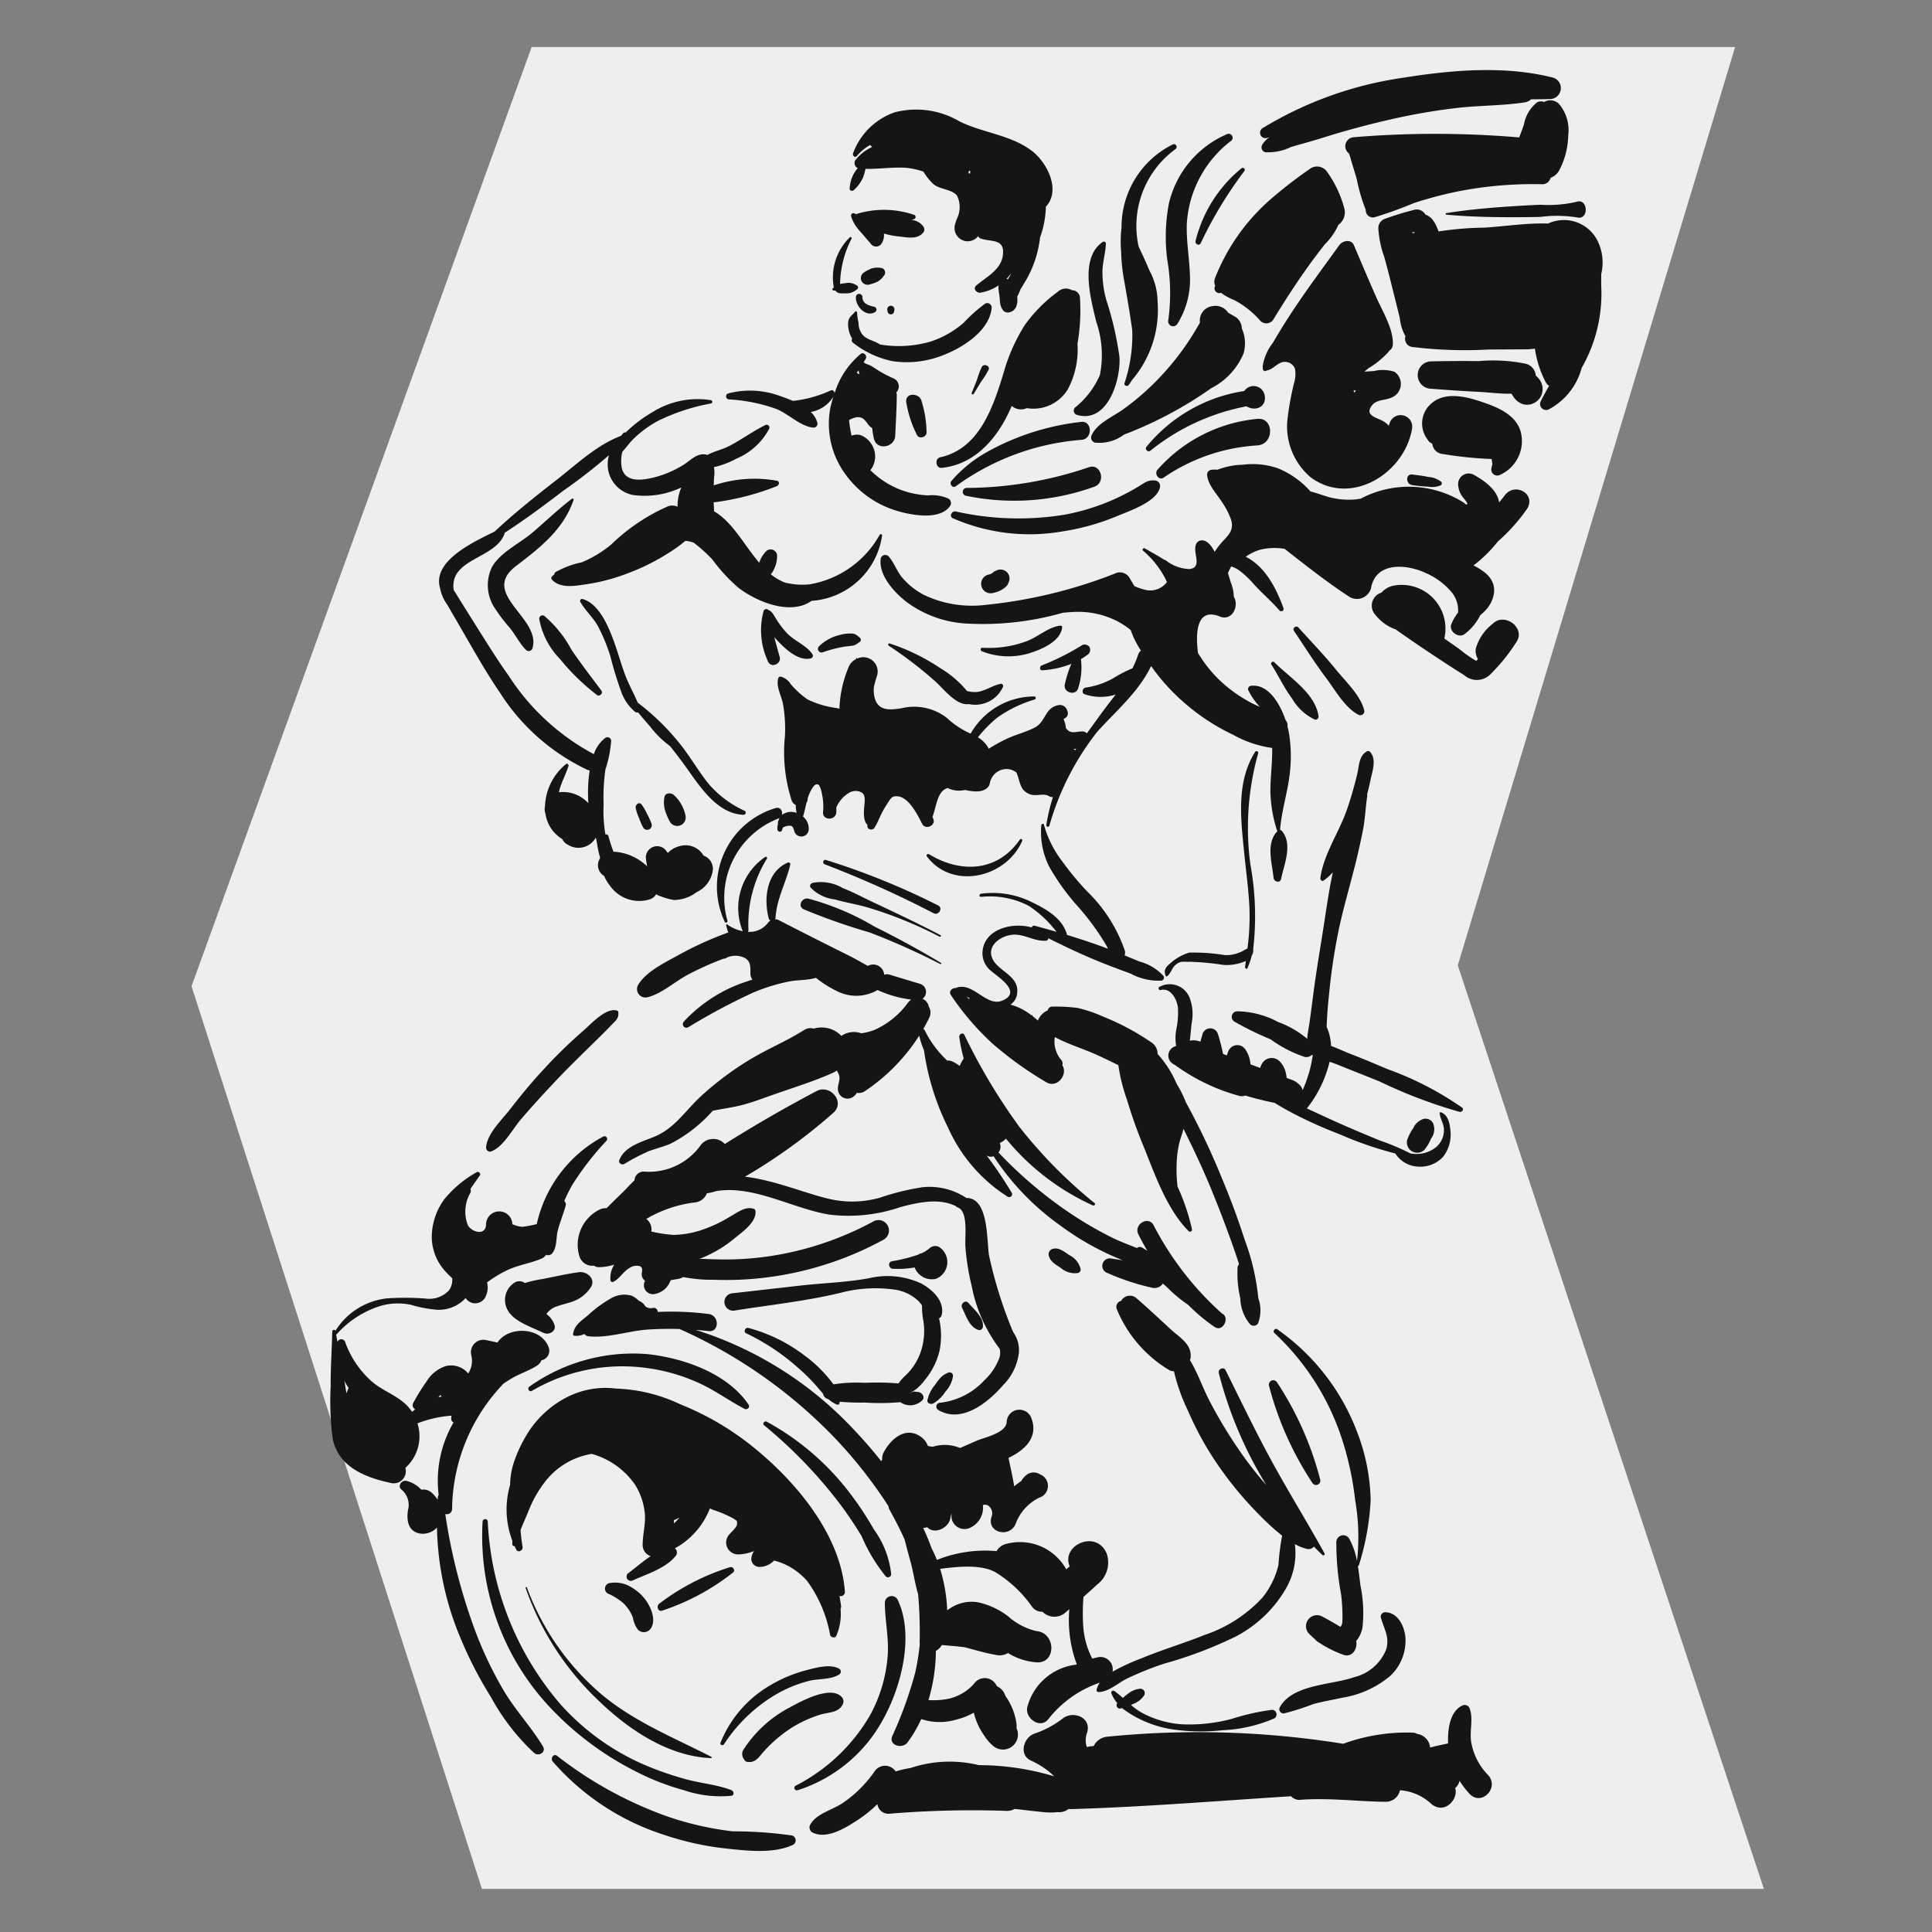 <svg xmlns="http://www.w3.org/2000/svg" width="150" height="150" viewBox="0 0 150 150">
  <rect x="0" y="0" width="150" height="150" fill="#808080" stroke="none"/>
  <defs>
    <style>
      .cls-1 {
        fill: #eee;
      }

      .cls-2 {
        fill: #151515;
      }
    </style>
  </defs>
  <g id="Layer_5" data-name="Layer 5">
    <polygon class="cls-1" points="41.276 3.652 14.87 76.574 37.416 146.652 136.948 146.652 113.182 74.949 134.713 3.652 41.276 3.652"/>
    <g>
      <path class="cls-2" d="M57.819,62.955a8.158,8.158,0,0,1-2.714-1.994c-.768-.919-1.365-1.968-2.089-2.921a18.395,18.395,0,0,0-3.505-3.487c-.298-.72-.694-1.405-.969-2.136-.329-.877-.569-1.784-.894-2.662-.421-1.137-1.138-2.882-2.418-3.249a.156.156,0,0,0-.175.227c.387.678.991,1.194,1.374,1.893a13.424,13.424,0,0,1,.957,2.32,28.452,28.452,0,0,0,.908,2.933.091.091,0,0,0,.03.068l.005.004a3.493,3.493,0,0,0,.99,1.322.263.263,0,0,0,.226.041c.297.362.598.719.912,1.069a7.627,7.627,0,0,0,1.56,1.541q.687.855,1.322,1.745c1.057,1.483,2.384,3.524,4.398,3.593A.166.166,0,0,0,57.819,62.955Z"/>
      <path class="cls-2" d="M46.696,53.624c-.783-1.046-1.579-2.078-2.315-3.159a9.163,9.163,0,0,0-2.129-2.655.26.26,0,0,0-.388.223,5.922,5.922,0,0,0,1.613,3.13,16.766,16.766,0,0,0,2.88,2.8C46.552,54.108,46.842,53.818,46.696,53.624Z"/>
      <path class="cls-2" d="M40.055,43.952c1.882-1.435,3.688-2.832,4.479-5.142.022-.064-.064-.137-.121-.093-1.095.831-2.049,1.764-3.095,2.651-.983.833-2.413,1.479-3.098,2.61a3.218,3.218,0,0,0,.267,3.341A12.208,12.208,0,0,0,39.571,48.738c.455.552.768,1.22,1.27,1.725a.302.302,0,0,0,.5-.132C42.047,47.975,37.216,46.117,40.055,43.952Z"/>
      <path class="cls-2" d="M98.941,51.417c-.116-.118-.326.036-.233.18.562.868.972,1.787,1.599,2.624a4.061,4.061,0,0,0,1.771,1.646.237.237,0,0,0,.298-.227C102.138,53.822,100.123,52.616,98.941,51.417Z"/>
      <path class="cls-2" d="M105.916,55.148c-.272-1.146-1.444-2.238-2.176-3.14-.927-1.142-1.954-2.205-2.939-3.297-.164-.182-.482.058-.343.264.821,1.219,1.605,2.47,2.488,3.645.704.935,1.471,2.329,2.521,2.872A.309.309,0,0,0,105.916,55.148Z"/>
      <path class="cls-2" d="M97.451,58.371c-1.454,2.308-1.128,5.064-.872,7.657.144,1.459.348,2.91.424,4.376a18.788,18.788,0,0,1-.15,3.238,3.273,3.273,0,0,0-.345.183,2.825,2.825,0,0,1-1.395.332,14.908,14.908,0,0,0-2.791-.196,3.825,3.825,0,0,0-1.46.833c-.358.283-.543.552-.35.983a.071.071,0,0,0,.11.014c.292-.237.332-.566.598-.83.421-.418.723-.257,1.15-.29a20.358,20.358,0,0,1,2.604.244,3.7,3.7,0,0,0,1.755-.305c-.021.155-.042.311-.064.468-.014.104.14.201.191.081a6.783,6.783,0,0,0,.329-.962.868.868,0,0,0,.123-.4.173.173,0,0,0-.014-.074,22.293,22.293,0,0,0-.217-6.626,21.398,21.398,0,0,1,.611-8.623A.132.132,0,0,0,97.451,58.371Z"/>
      <path class="cls-2" d="M82.347,48.575c-.944.087-1.765.893-2.656,1.214a8.439,8.439,0,0,1-3.417.502c-.163-.017-.181.229-.037.274a5.589,5.589,0,0,0,3.708.143c.928-.289,2.367-.893,2.521-1.979C82.474,48.659,82.435,48.567,82.347,48.575Z"/>
      <path class="cls-2" d="M84.629,50.356a.325.325,0,0,0-.197-.256.431.431,0,0,0-.433,0,19.083,19.083,0,0,1-3.119,1.564c-.19.069-.179.393.051.377a7.348,7.348,0,0,0,2.25-.5A8.309,8.309,0,0,0,82.679,53.113c-.181.674.897.961,1.038.286a5.11,5.11,0,0,0,.205-2.225,5.176,5.176,0,0,0,.509-.334A.454.454,0,0,0,84.629,50.356Z"/>
      <path class="cls-2" d="M63.083,50.807c-.45-.697-1.376-1.025-1.956-1.62a7.018,7.018,0,0,1-.877-1.149c-.179-.281-.288-.556-.595-.681a.22.22,0,0,0-.37.078,5.727,5.727,0,0,0,.358,3.953c.242.507,1.041.148.894-.377-.143-.512-.286-1.025-.419-1.541.127.147.249.276.347.378.596.619,1.563,1.491,2.491,1.268A.211.211,0,0,0,63.083,50.807Z"/>
      <path class="cls-2" d="M66.774,49.524c-.229-.182-.304-.305-.614-.335a2.985,2.985,0,0,0-.959.109,3.421,3.421,0,0,0-1.619.886.281.281,0,0,0,.272.467,10.939,10.939,0,0,1,1.511-.411c.254-.049.511-.065.767-.1.307-.041.35-.127.6-.288A.211.211,0,0,0,66.774,49.524Z"/>
      <path class="cls-2" d="M77.679,53.096c-.611.126-1.158.522-1.763.621a2.212,2.212,0,0,1-.841-.07,8.077,8.077,0,0,0-2.081-1.779,15.999,15.999,0,0,0-3.917-1.908c-.104-.04-.164.121-.074.175a30.826,30.826,0,0,1,3.492,2.662c.703.582,1.671,1.962,2.673,1.875a.183.183,0,0,0,.042-.01,2.22,2.22,0,0,0,.573.054,2.366,2.366,0,0,0,2.083-1.376A.168.168,0,0,0,77.679,53.096Z"/>
      <path class="cls-2" d="M71.522,31.054c-.222-.561-1.246-.566-1.164.158a8.806,8.806,0,0,0,.831,2.551c.161.364.776.181.748-.203A8.472,8.472,0,0,0,71.522,31.054Z"/>
      <path class="cls-2" d="M76.23,28.482a6.397,6.397,0,0,0-.37.983c-.134.351-.28.698-.419,1.047-.038.094.11.149.16.067.198-.325.39-.653.593-.974a6.418,6.418,0,0,0,.563-.901C76.885,28.398,76.39,28.208,76.23,28.482Z"/>
      <path class="cls-2" d="M83.849,23.123a.613.613,0,0,0-.623-.589.909.909,0,0,0-1.078.104,11.451,11.451,0,0,0-2.582,2.595,14.05,14.05,0,0,0-1.647,3.714c-.798,2.623-1.872,5.893-4.914,6.554-.454.099-.363.871.111.823,2.588-.263,4.324-2.308,5.325-4.56.037-.083.071-.166.107-.25a1.091,1.091,0,0,0,1.171.173,3.118,3.118,0,0,0,3.196-1.479,6.591,6.591,0,0,0,.74-3.509A15.384,15.384,0,0,0,83.849,23.123Z"/>
      <path class="cls-2" d="M83.943,32.756A19.478,19.478,0,0,0,78.466,34.193a17.468,17.468,0,0,0-2.47,1.281,10.375,10.375,0,0,0-2.12,1.858c-.203.215.063.602.328.425a19.043,19.043,0,0,1,9.739-3.606C84.851,34.109,84.822,32.658,83.943,32.756Z"/>
      <path class="cls-2" d="M84.53,36.279a29.822,29.822,0,0,1-9.485,1.604.307.307,0,0,0-.081.6,18.318,18.318,0,0,0,9.984-.689C85.91,37.477,85.473,35.93,84.53,36.279Z"/>
      <path class="cls-2" d="M89.763,37.321c-.614-.102-.859.145-1.393.465a18.181,18.181,0,0,1-1.723.912,17.041,17.041,0,0,1-4.019,1.267,22.238,22.238,0,0,1-8.428-.256c-.298-.06-.537.381-.222.526a14.848,14.848,0,0,0,8.503,1.025,18.125,18.125,0,0,0,4.298-1.21c.926-.389,3.058-1.103,3.277-2.214A.424.424,0,0,0,89.763,37.321Z"/>
      <path class="cls-2" d="M97.621,32.522a11.802,11.802,0,0,0-7.746,3.939c-.289.31.099.89.476.617a14.344,14.344,0,0,1,7.27-2.496C98.949,34.495,98.927,32.389,97.621,32.522Z"/>
      <path class="cls-2" d="M98.196,30.742a.873.873,0,0,0-1.59-.385,12.144,12.144,0,0,0-7.608,4.35c-.131.17.129.427.299.299A16.954,16.954,0,0,1,96.781,31.545C97.39,31.94,98.329,31.663,98.196,30.742Z"/>
      <path class="cls-2" d="M96.415,25.5a1.084,1.084,0,0,0-.6-.955q-.232-.133-.464-.267a1.156,1.156,0,0,0-1.182-.514A1.126,1.126,0,0,0,93.164,25.04a20.747,20.747,0,0,1-3.513,4.662,19.558,19.558,0,0,1-2.494,2.112c-.765.541-1.994,1.065-2.392,1.959a.408.408,0,0,0,.24.59,3.185,3.185,0,0,0,2.261-.618,30.862,30.862,0,0,0,6.782-3.608,5.34,5.34,0,0,0,2.505-2.706A2.87,2.87,0,0,0,96.415,25.5Z"/>
      <path class="cls-2" d="M86.913,27.696a25.608,25.608,0,0,0-1.031-4.443,8.028,8.028,0,0,1-.287-2.249c.028-.711.237-1.379.267-2.091a.158.158,0,0,0-.236-.136c-1.838,1.236-.936,4.446-.515,6.196a7.962,7.962,0,0,1,.284,4.147,6.614,6.614,0,0,1-1.932,2.524.344.344,0,0,0,.15.569C86.001,32.911,87.033,29.478,86.913,27.696Z"/>
      <path class="cls-2" d="M91.052,11.215a7.157,7.157,0,0,0-3.958,5.907c-.015.189-.02.376-.021.563a9.238,9.238,0,0,0-.027,1.868,14.002,14.002,0,0,0,.274,2.45c.207,1.207.424,2.43.589,3.647a11.757,11.757,0,0,1-.599,4.088c-.077.204.226.305.335.141.083-.124.161-.245.239-.365a8.373,8.373,0,0,0,1.991-6.081,5.188,5.188,0,0,0-.642-2.448c-.257-.624-.543-1.234-.83-1.844a7.38,7.38,0,0,1,2.86-7.564A.21.21,0,0,0,91.052,11.215Z"/>
      <path class="cls-2" d="M95.254,10.42A7.783,7.783,0,0,0,90.75,15.811a13.911,13.911,0,0,0-.132,4.303,15.381,15.381,0,0,1,.089,4.74.386.386,0,0,0,.702.296,6.485,6.485,0,0,0,.983-3.607c-.029-1.376-.288-2.738-.251-4.116a8.751,8.751,0,0,1,3.421-6.479A.306.306,0,0,0,95.254,10.42Z"/>
      <path class="cls-2" d="M96.375,13.076a10.508,10.508,0,0,0-3.554,5.645c-.044.23.276.399.399.168a31.762,31.762,0,0,1,3.378-5.591A.157.157,0,0,0,96.375,13.076Z"/>
      <path class="cls-2" d="M120.579,6.027c-3.75-.949-7.833-.599-11.616.006A28.79,28.79,0,0,0,98.029,9.949a.421.421,0,0,0,.323.766c.067-.02.135-.039.202-.058a1.893,1.893,0,0,0-.558.586.396.396,0,0,0,.235.577,4.063,4.063,0,0,0,2.001-.406c.827-.245,1.656-.461,2.48-.722,1.704-.54,3.442-1.005,5.184-1.404a48.084,48.084,0,0,1,5.193-.904c1.744-.202,3.533-.17,5.264-.432a.908.908,0,0,0,.518-.241c.494-.002.989-.008,1.484-.019A.851.851,0,0,0,120.579,6.027Z"/>
      <path class="cls-2" d="M73.641,38.714a3.082,3.082,0,0,0-1.588-.251,7.043,7.043,0,0,1-1.989-.385,6.7,6.7,0,0,1-2.493-1.58.938.938,0,0,0,.084-.102,1.733,1.733,0,0,0-.035-1.974,1.676,1.676,0,0,0-.845-.652,1.144,1.144,0,0,0-.656.057,8.418,8.418,0,0,1-.195-1.209,1.694,1.694,0,0,1,.591-.225c.488-.043.646.239.908.587a.908.908,0,0,0,.294.254,6.685,6.685,0,0,0,.134.817c.218.956,1.616.698,1.655-.224.045-1.044.114-2.089.118-3.134A.92.92,0,0,0,69.595,30.462a.674.674,0,0,0-.192-1.071,9.928,9.928,0,0,1-1.233-.64c-.17-.112-.341-.23-.517-.331-.197-.114-.392-.143-.536-.248a.271.271,0,0,0-.069-.033c.058-.094.115-.188.168-.286.127-.232-.139-.546-.382-.382a6.392,6.392,0,0,0-2.033,3.051c-.02-.142-.143-.275-.298-.211a9.352,9.352,0,0,1-2.946.814c-.359-.156-.713-.282-1.007-.382a6.68,6.68,0,0,0-4.012-.197.237.237,0,0,0,.063.463,13.014,13.014,0,0,1,3.671.743c.954.381,1.88,1.358,2.889,1.453a.308.308,0,0,0,.295-.387,1.716,1.716,0,0,0-.512-.833,2.57,2.57,0,0,0,1.767-1.201c-.088.267-.162.527-.219.768a6.604,6.604,0,0,0,.979,5.029,7.593,7.593,0,0,0,3.892,2.993c1.142.388,3.619.918,4.421-.323A.4.4,0,0,0,73.641,38.714Zm-6.983-9.972a2.294,2.294,0,0,0,.077.333.663.663,0,0,0-.216-.115Q66.587,28.85,66.658,28.741Z"/>
      <path class="cls-2" d="M76.484,23.576a11.827,11.827,0,0,0-1.671,1.491A7.518,7.518,0,0,1,72.305,26.502a8.747,8.747,0,0,1-3.993.24c-.457-.323-1.054-.344-1.405-.834a1.524,1.524,0,0,1-.253-.87,4.367,4.367,0,0,1-.111-.757c.014-.077-.083-.157-.146-.085-.315.364-.564.459-.553,1.004a2.241,2.241,0,0,0,.314,1.093.239.239,0,0,0,.083.325A7.293,7.293,0,0,0,69.273,28.036a7.517,7.517,0,0,0,3.383-.259c1.673-.513,4.184-1.938,4.339-3.907A.343.343,0,0,0,76.484,23.576Z"/>
      <path class="cls-2" d="M80.138,11.732C78.52,10.478,76.318,10.323,74.509,9.432a6.63,6.63,0,0,0-5.059-.707,5.278,5.278,0,0,0-3.214,3.169c-.078.172.146.398.288.222a3.67,3.67,0,0,1,1.038-.861.886.886,0,0,0,.15.16,3.409,3.409,0,0,0-1.254.962.424.424,0,0,0,.14.675,3.026,3.026,0,0,0-.267.361,2.761,2.761,0,0,0-.362,1.178.185.185,0,0,0,.306.178,2.833,2.833,0,0,0,.725-.979,3.661,3.661,0,0,0,.193-.678c1.058.019,2.11-.153,3.173-.082a5.767,5.767,0,0,1,1.328.294,4.449,4.449,0,0,0,.779.972c.511.426,1.446.393,1.831.896a2.026,2.026,0,0,1,0,1.773,3.194,3.194,0,0,0-.168.515,1.023,1.023,0,0,0,1.809.851.323.323,0,0,0,.208.195c.835.277,1.9-.028,1.703,1.331-.16,1.108-1.291,1.654-2.061,2.312-.28.24.033.599.323.554a3.549,3.549,0,0,0,1.413-.566,1.639,1.639,0,0,0-.007.289c.028.288.092.561.102.851.015.415.2,1.085.75.949.566-.139.653-.705.602-1.214a4.074,4.074,0,0,0,.255-.581c.112-.166.211-.341.302-.489a8.464,8.464,0,0,0,.972-2.25,9.525,9.525,0,0,0,.246-1.284,7.484,7.484,0,0,0,.448-2.382C82.386,14.775,81.311,12.642,80.138,11.732ZM75.301,13.497q-.055-.038-.112-.074a1.183,1.183,0,0,0,.041-.171c.038.014.077.027.115.04C75.331,13.36,75.315,13.428,75.301,13.497Zm3.177,7.779c-.032.063-.06.127-.094.189-.041.075-.091.151-.143.228-.031-.016-.061-.036-.093-.049a3.505,3.505,0,0,0,.341-.412Z"/>
      <path class="cls-2" d="M71.715,17.629a1.239,1.239,0,0,0-.956-.553c.068-.02.136-.039.202-.061a.176.176,0,0,0,0-.337,7.251,7.251,0,0,0-4.396-.086.24.24,0,0,0-.076.044c-.056-.026-.113-.052-.174-.077-.136-.057-.278.108-.236.236a2.942,2.942,0,0,0,.647,1.11c.316.361.633.72.938,1.091a.507.507,0,0,0,.789-.102,1.149,1.149,0,0,0,.172-.762,5.958,5.958,0,0,0,1.152.224c.631.065,1.405.262,1.879-.271A.386.386,0,0,0,71.715,17.629Z"/>
      <path class="cls-2" d="M66.578,22.204a1.156,1.156,0,0,0-.986-.21,3.584,3.584,0,0,0-.368.048,7.94,7.94,0,0,1,.888-3.507c.046-.085-.067-.18-.137-.106a4.354,4.354,0,0,0-1.235,3.91l.001.002-.05.017c-.081.028-.101.168,0,.185l.184.032c.142.23.465.207.717.196a1.228,1.228,0,0,0,.986-.346A.161.161,0,0,0,66.578,22.204Z"/>
      <path class="cls-2" d="M68.371,20.798a1.525,1.525,0,0,0-.695.044,3.109,3.109,0,0,0-.598.311.519.519,0,0,0,.398.943,3.182,3.182,0,0,0,.638-.218,1.487,1.487,0,0,0,.511-.47A.363.363,0,0,0,68.371,20.798Z"/>
      <path class="cls-2" d="M67.892,23.824c-.418-.096-.925-.229-.934-.755a.253.253,0,0,0-.506,0c-.044.694.777,1.6,1.492,1.156A.222.222,0,0,0,67.892,23.824Z"/>
      <path class="cls-2" d="M69.363,23.82a.279.279,0,0,0-.467.272l.024.128.026.061a.193.193,0,0,0,.066.071.243.243,0,0,0,.154.055.302.302,0,0,0,.129-.035.254.254,0,0,0,.117-.152l.024-.128A.286.286,0,0,0,69.363,23.82Z"/>
      <path class="cls-2" d="M68.296,41.526a7.698,7.698,0,0,1-5.467,3.846,5.389,5.389,0,0,1-1.307-.031c-.067-.01-.134-.021-.201-.032-.12-.021-.24-.043-.359-.071a4.025,4.025,0,0,1-1.122-.659.655.655,0,0,0,.123-.146,2.399,2.399,0,0,0,.373-1.287.503.503,0,0,0-.849-.352,2.314,2.314,0,0,0-.541.895c-1.17-1.372-2.077-3.17-3.508-3.99-.001-.232-.015-.463-.034-.694a20.16,20.16,0,0,0,4.917-1.261c.175-.073.234-.371,0-.418a9.841,9.841,0,0,0-4.906.362q.009-.175.01-.35c.006-.086.009-.174.013-.261a2.398,2.398,0,0,0,.005-.731.506.506,0,0,0-.01-.077,6.859,6.859,0,0,0,1.756-.667,5.099,5.099,0,0,0,2.525-2.302.219.219,0,0,0-.296-.296c-.971.48-1.838,1.122-2.798,1.623-.515.269-1.175.406-1.706.697a.644.644,0,0,0-.166-.044c-.686-.088-1.14.478-1.691.816a8.095,8.095,0,0,1-2.429,1.007c-.894.202-2.107.339-2.361-.8a3.183,3.183,0,0,1,.044-1.214c.302-.346.574-.722.905-1.044a8.493,8.493,0,0,1,1.855-1.36A15.654,15.654,0,0,1,55.211,31.323a.132.132,0,0,0,0-.252,6.587,6.587,0,0,0-4.544.923A10.268,10.268,0,0,0,48.577,33.58a.204.204,0,0,0-.205.066c-.052.068-.104.131-.156.191-1.922.73-3.474,2.239-5.083,3.486-1.637,1.268-3.22,2.537-4.726,3.944-1.726.851-4.878,2.308-4.234,4.418a3.152,3.152,0,0,0,.553,1.268q.693,1.191,1.383,2.383c.861,1.492,1.714,2.993,2.688,4.415a16.312,16.312,0,0,0,6.796,6.014.72.72,0,0,0,.188.05,11.548,11.548,0,0,0-.103,2.482c.002.024.005.047.007.07a2.652,2.652,0,0,0-2.293-.856c.155-.714.53-1.348.746-2.042.032-.102-.099-.217-.192-.148a4.439,4.439,0,0,0-1.634,3.283,1.078,1.078,0,0,0,.039.59,2.75,2.75,0,0,0,1.303,1.948.923.923,0,0,0,.472.463,1.534,1.534,0,0,0,2.133-.579l.014.056c.113.481.148.983.301,1.422q-.001.077.002.157a.959.959,0,0,0,.325,1.344,3.415,3.415,0,0,0,.456.759,2.767,2.767,0,0,0,3.097,1.06.88.88,0,0,0,.497-.407.486.486,0,0,0,.26.141,5.613,5.613,0,0,0,1.098.317,2.95,2.95,0,0,0,.985-.176,2.709,2.709,0,0,0,.779-.428,2.195,2.195,0,0,0,1.248-1.576,1.08,1.08,0,0,0-.694-1.263,1.622,1.622,0,0,0-1.829-.748,1.941,1.941,0,0,0-.955.541,2.039,2.039,0,0,0-.215-.283.879.879,0,0,0-1.486.616,5.164,5.164,0,0,0,.108.711,4.064,4.064,0,0,0-2.621-1.146,11.257,11.257,0,0,1-.378-1.167.199.199,0,0,0-.249-.172,10.755,10.755,0,0,1-.137-2.307,15.429,15.429,0,0,1,.14-2.744,9.025,9.025,0,0,0,.446-2.21.291.291,0,0,0-.433-.249,2.664,2.664,0,0,0-.913,1.279,17.879,17.879,0,0,1-6.597-6.067c-.933-1.315-1.782-2.687-2.641-4.051q-.63-1-1.254-2.003c-.135-.217-.254-.426-.386-.614l-.001-.009c-.358-2.499,3.337-2.402,3.97-4.452,1.564-1.014,3.046-2.114,4.537-3.257a42.809,42.809,0,0,0,3.546-2.758,2.671,2.671,0,0,0-.056,1.175,2.426,2.426,0,0,0,1.942,1.917,6.588,6.588,0,0,0,3.582-.52c.049-.02.1-.041.153-.063a3.47,3.47,0,0,0-.292,1.49.994.994,0,0,0-.757-.028A15.011,15.011,0,0,0,47.464,42.266a9,9,0,0,1-2.291,1.391,6.993,6.993,0,0,0-2.042.762.301.301,0,0,0-.107.19,1.56,1.56,0,0,0-.165.141.189.189,0,0,0,0,.263c.654.68,1.7.486,2.546.367a15.089,15.089,0,0,0,3.405-.897A16.554,16.554,0,0,0,51.842,42.974a11.264,11.264,0,0,0,1.376-.985,2.645,2.645,0,0,1,.64.144,12.2,12.2,0,0,1,1.455,1.31,12.891,12.891,0,0,0,2.021,2.191c1.39,1.071,3.998,2.164,5.641,1.041.012-.008.021-.017.032-.025.036-.003.074-.004.109-.008a5.935,5.935,0,0,0,5.37-5.063C68.501,41.471,68.345,41.445,68.296,41.526Z"/>
      <path class="cls-2" d="M50.594,63.982a5.187,5.187,0,0,0-.361-.797,3.601,3.601,0,0,0-.429-.73c-.19-.235-.489.031-.452.263a3.587,3.587,0,0,0,.262.788,4.88,4.88,0,0,0,.326.751A.359.359,0,0,0,50.594,63.982Z"/>
      <path class="cls-2" d="M53.22,63.313a2.934,2.934,0,0,0-.92-1.604c-.22-.171-.661-.168-.715.189a2.191,2.191,0,0,0,.037.974,4.731,4.731,0,0,0,.4.947A.659.659,0,0,0,53.22,63.313Z"/>
      <path class="cls-2" d="M116.836,38.45c-.144.19-.294.375-.447.559-.004-.024-.004-.049-.009-.073-.178-.943-1.154-1.626-1.948-2.069a.821.821,0,0,0-1.224.702,1.749,1.749,0,0,0,.257.88c.1.173.43.489.475.699-.016-.03-.052-.007-.097.041a1.454,1.454,0,0,0-.288-.221,7.99,7.99,0,0,0-7.929-.242,1.196,1.196,0,0,0-.28.039,6.079,6.079,0,0,1-1.952-.116c-.561-.127-1.087-.362-1.642-.486A6.824,6.824,0,0,0,99.227,36.362a6.028,6.028,0,0,0-2.75-.279,5.711,5.711,0,0,0-1.954.389,1.695,1.695,0,0,0-.522.013.384.384,0,0,0-.282.37c.057.799.751,1.481,1.164,2.14a5.718,5.718,0,0,1,.701,1.366c.212.723-.125,1.115-.584,1.597a6.356,6.356,0,0,0-.703.891c-.006-.015-.01-.029-.017-.044-.177-.374-.608-.97-1.103-.831-.428.121-.403.64-.349.998.082.555.246,1.142-.494,1.209a3.118,3.118,0,0,1-1.817-.673.397.397,0,0,0-.151-.06c-.47-.312-.979-.578-1.485-.873-.109-.064-.235.09-.137.178a7.179,7.179,0,0,1,1.777,2.26c.027.061.05.124.073.187a1.619,1.619,0,0,1-1.627.607,5.022,5.022,0,0,1-.892-.302c-.129-.214-.257-.427-.38-.641a.871.871,0,0,0-.974-.397A37.613,37.613,0,0,1,76.466,46.968a8.653,8.653,0,0,1-4.72-.775,5.663,5.663,0,0,1-1.707-1.357c-.424-.511-.619-1.162-1.057-1.647a.36.36,0,0,0-.598.158c-.196,1.291,1.016,2.609,1.955,3.353a8.569,8.569,0,0,0,4.683,1.711,22.607,22.607,0,0,0,7.493-.835c.264-.027.529-.049.794-.061a6.64,6.64,0,0,1,3.499.747,6.447,6.447,0,0,1,.975.648,7.328,7.328,0,0,0,.798,1.602.694.694,0,0,0-.222.334,7.944,7.944,0,0,1-.434,1.041,10.108,10.108,0,0,0-1.531.794,6.227,6.227,0,0,1-2.074.7c-.289.022-.386.455-.072.531a3.844,3.844,0,0,0,2.375.011q-.128.168-.259.335c-.687.874-1.319,1.781-1.976,2.675a.514.514,0,0,0-.337-.143c-.338-.023-.701.155-1.025-.013a.768.768,0,0,1-.262-.244,2.948,2.948,0,0,0-.137-.581.5.5,0,0,0-.058-.111.871.871,0,0,1,.125-.083.439.439,0,0,0,.201-.493l-.04-.105a.596.596,0,0,0-.561-.427c-1.186.12-1.045,1.282-1.962,1.758-.614.318-1.326.505-1.966.779a11.373,11.373,0,0,0-1.599.863,1.739,1.739,0,0,0-.092-.169,2.255,2.255,0,0,0-.751-.718,10.131,10.131,0,0,1,1.473-1.506,9.622,9.622,0,0,1,2.933-1.429.123.123,0,0,0-.032-.24,5.702,5.702,0,0,0-4.937,2.885c-.046-.02-.093-.041-.14-.061a6.659,6.659,0,0,1-1.723-1.169,4.136,4.136,0,0,0-3.526-.731c-.761.104-1.648.247-2.004-.629a2.257,2.257,0,0,1-.113-1.06c.069-.283.145-.565.239-.847a1.111,1.111,0,0,0-1.558-1.317c-.003-.017-.007-.037-.009-.053-.004-.031-.049-.02-.051.007-.002.026-.006.05-.009.076a1.158,1.158,0,0,0-.6.673,8.996,8.996,0,0,0-.693,3.178c-.084-.019-.166-.039-.244-.053a7.251,7.251,0,0,1-2.233-.669,6.527,6.527,0,0,1-1.322-1.206,1.275,1.275,0,0,0-.739-.558.178.178,0,0,0-.215.122c-.182.663.243,1.338.369,1.992a11.112,11.112,0,0,1,.154,2.492,12.168,12.168,0,0,0,.521,5.007.635.635,0,0,0,.319.35,2.61,2.61,0,0,0,.067.608,1.297,1.297,0,0,0-.344-.071,1.189,1.189,0,0,0-.805.237c.089-.289-.119-.656-.487-.534a6.376,6.376,0,0,0-3.942,8.835c.054.119.241.034.207-.087a6.584,6.584,0,0,1,3.958-7.939.472.472,0,0,0,.083-.04c-.016.037-.029.077-.044.12-.005.009-.018.034-.042.09a.408.408,0,0,0-.031.251,1.058,1.058,0,0,0-.046.428c.019.195.304.262.36.049a.695.695,0,0,1,.097-.223.88.88,0,0,0,.158-.061.952.952,0,0,1,.445-.044c.165.057.211.277.254.422a.571.571,0,0,0,1.117-.151,1.219,1.219,0,0,0-.44-.991c.111-.362.18-.724.268-1.081a.484.484,0,0,0,.087-.314,3.277,3.277,0,0,1,.322-.752c.101-.167.313-.502.565-.292a2.1,2.1,0,0,1,.224.676,4.511,4.511,0,0,1,.086,1.424c-.052.656,1.002.666,1.03,0,.004-.101.004-.227-.003-.369a2.459,2.459,0,0,1,1.035-1.163.989.989,0,0,1,.986.03c.274.252.178.731.151,1.062-.028.341-.104,1.131.251,1.414-.003.028-.005.056-.007.082-.02.307.406.385.553.15.243-.388.393-.82.609-1.223a7.434,7.434,0,0,1,.392-.659c.25-.369.321-.608.805-.558.873.09,1.535,1.436,1.899,2.147.241.472,1.053.144.867-.366-.021-.059-.046-.121-.071-.184.322-.852.364-2.015,1.181-2.239a1.976,1.976,0,0,0,1.339.147c.659.142,1.407.238,1.814-.248.122-.145.104-.32.176-.484a1.326,1.326,0,0,1,1.157-.89,1.276,1.276,0,0,1,.839.257c.211.412.257,1.035.556,1.365a1.248,1.248,0,0,0,.625.371c.409.108 1-.128,1.349.109a.478.478,0,0,0,.317.07,14.415,14.415,0,0,0-.512,2.155.122.122,0,0,0,.236.065,21.102,21.102,0,0,1,3.706-7.276c1.493-1.66,3.21-3.08,4.191-5.114a15.645,15.645,0,0,0,2.564,2.841,16.442,16.442,0,0,0,3.818,2.503,8.517,8.517,0,0,0,3.014,1.014c.003.112.005.224.004.335-.007.977-.131,1.951-.139,2.929a10.424,10.424,0,0,0,.525,3.167.124.124,0,0,0,.02.039c-.921.921-.405,2.513-.298,3.62.03.308.51.432.583.079.234-1.14.934-2.693.054-3.732a.181.181,0,0,0-.133-.06c.101-1.372.519-2.699.711-4.062a11.362,11.362,0,0,0-.011-3.41c-.028-.174-.071-.369-.126-.577a.585.585,0,0,0-.148-.489c-.451-1.327-1.374-2.858-2.725-2.654a.254.254,0,0,0-.177.311,5.108,5.108,0,0,0,.907,1.312c-.253-.107-.506-.22-.752-.353a10.948,10.948,0,0,1-2.458-1.796,10.173,10.173,0,0,1-1.592-2.033c-.205-1.556-.118-3.571,1.699-2.827.947.387,1.52-.818,1.081-1.541a3.154,3.154,0,0,0-.245-1.135c-.063-.228-.143-.461-.21-.697a4.14,4.14,0,0,1,.258-.517c.012.005.024.007.035.012a2.253,2.253,0,0,1,.598.311A6.926,6.926,0,0,1,97.356,45.367c.637.703,1.378,1.323,1.992,2.042a.185.185,0,0,0,.306-.178c-.541-1.507-1.411-3.246-2.938-4.005a4.003,4.003,0,0,1,1.053-.529,4.653,4.653,0,0,1,1.97-.083c1.65,1.291,3.301,2.601,5.05,3.737a1.133,1.133,0,0,0,1.654-.673c.363-2.108,2.812-1.885,4.3-1.167a5.429,5.429,0,0,1,1.897,1.392,2.227,2.227,0,0,1,.562,1.661,3.631,3.631,0,0,0-.52.893c-.227.545.549,1.123,1.017.782a4.173,4.173,0,0,0,1.232-1.479,3.66,3.66,0,0,0,.427-.403,2.436,2.436,0,0,0,.644-1.383c.075-1.065-.754-1.635-1.598-2.075a10.368,10.368,0,0,0,1.886-1.855,14.053,14.053,0,0,0,2.294-2.571C119.245,38.304,117.603,37.44,116.836,38.45ZM83.464,58.264a.35.35,0,0,0-.113-.122,1.766,1.766,0,0,0,.194-.007C83.516,58.177,83.491,58.221,83.464,58.264Z"/>
      <path class="cls-2" d="M73.055,74.756q-2.52-1.507-5.156-2.815a20.328,20.328,0,0,0-5.159-2.176c-.473-.085-.839.577-.35.83a47.901,47.901,0,0,0,5.115,1.795,54.63,54.63,0,0,1,5.497,2.456A.052.052,0,0,0,73.055,74.756Z"/>
      <path class="cls-2" d="M73.016,72.602c-1.727-.9-3.488-1.738-5.252-2.564-.771-.361-1.521-.775-2.316-1.08a3.364,3.364,0,0,0-2.371-.409c-.131.055-.248.216-.146.359a3.099,3.099,0,0,0,1.884.923c.849.242,1.72.382,2.568.628a31.788,31.788,0,0,1,5.562,2.263C73.025,72.763,73.096,72.644,73.016,72.602Z"/>
      <path class="cls-2" d="M72.836,70.299A56.35,56.35,0,0,0,64.126,66.768c-.217-.069-.3.259-.093.337a82.268,82.268,0,0,1,8.451,3.797C72.883,71.106,73.237,70.504,72.836,70.299Z"/>
      <path class="cls-2" d="M79.182,65.184c-1.734,2.516-4.6,2.633-7.056,1.135-.098-.06-.243.066-.167.167,1.997,2.655,6.163,1.655,7.404-1.197A.105.105,0,0,0,79.182,65.184Z"/>
      <path class="cls-2" d="M97.695,100.793a17.942,17.942,0,0,0-1.072-4.578c-.522-1.636-1.124-3.237-1.789-4.82a56.174,56.174,0,0,0-2.761-5.807,8.797,8.797,0,0,0-.724-1.452,8.133,8.133,0,0,0-1.474-2.306,1.041,1.041,0,0,0-.457-.882,19.441,19.441,0,0,0-3.81-2.036,10.664,10.664,0,0,0-1.938-.655,13.33,13.33,0,0,0-1.949-.105.368.368,0,0,0-.378.292,1.433,1.433,0,0,0-.761.792c-.07-.062-.14-.123-.207-.178q-.103-.085-.209-.167a.044.044,0,0,0-.032-.073.037.037,0,0,0-.035.023,4.543,4.543,0,0,0-1.65-.843,1.181,1.181,0,0,0,.528-.973c.107-1.11-1.146-1.548-1.715-2.26-.983-1.231.522-2.267,1.632-2.197.805.051,1.52.534,2.324.468a.177.177,0,0,0,.169-.195c1.261.634,2.528,1.233,3.843,1.774.845.348,1.701.662,2.557.978a4.51,4.51,0,0,0,2.404.541.245.245,0,0,0,.146-.359,3.944,3.944,0,0,0-1.885-1.129c-.38-.156-.759-.314-1.139-.47a.595.595,0,0,0,.023-.356,11.671,11.671,0,0,0-2.912-4.593,22.319,22.319,0,0,1-1.945-2.343,8.193,8.193,0,0,1-1.425-2.845c-.018-.118-.207-.088-.206.028a5.999,5.999,0,0,0,.611,3.219,17.579,17.579,0,0,0,2.144,2.999,19.706,19.706,0,0,1,2.276,3.087c.046.082.095.184.147.292-.039-.015-.078-.03-.117-.045-1.017-.383-2.039-.72-3.07-1.032a.231.231,0,0,0-.005-.044c-.359-1.278-1.652-1.981-2.768-2.524a6.812,6.812,0,0,0-3.901-.63c-.152.02-.159.26,0,.244a6.528,6.528,0,0,1,3.716.703,8.691,8.691,0,0,1,2.146,2.011q-.843-.244-1.695-.474a.191.191,0,0,0-.23.134c-1.617-.455-3.829.2-3.824,2.036a1.747,1.747,0,0,0,.51,1.196c.445.474,2.683,1.719,1.066,2.435-1.281.567-2.302-1.502-3.637-.972a.149.149,0,0,0-.027.015c-.273-.022-.559.26-.364.537a20.812,20.812,0,0,0,3.251,3.789,28.059,28.059,0,0,0,4.142,2.974c.887.53,1.721-.632,1.256-1.316a.41.41,0,0,0-.086-.413,2.194,2.194,0,0,1-.516-1.566,1.214,1.214,0,0,1,.029-.203c.996.54,2.171.899,3.148,1.333.588.262,1.181.558,1.779.846A13.619,13.619,0,0,0,87.493,85.368a37.492,37.492,0,0,0,1.309,3.676c.892,2.208,1.781,4.811,3.477,6.537a.158.158,0,0,0,.263-.153,16.417,16.417,0,0,0-1.118-3.302,11.088,11.088,0,0,1-.069-1.764,8.037,8.037,0,0,1,.22-1.68c.091-.359.237-.696.309-1.045.712,1.445,1.411,2.898,2.031,4.39.658,1.583,1.272,3.191,1.844,4.807.152.431.295.871.44,1.311a.49.49,0,0,0-.115.265,8.672,8.672,0,0,0,.215,2.408,3.228,3.228,0,0,0,.76,2.001.398.398,0,0,0,.617-.079A2.816,2.816,0,0,0,97.695,100.793Zm-22.46-23.227c-.068-.061-.139-.12-.207-.181.084.04.172.081.262.122A.359.359,0,0,0,75.235,77.566Z"/>
      <path class="cls-2" d="M77.351,44.303q.108-.051-.047.017a.56.56,0,0,0-.241.155l-.038.028a.095.095,0,0,0-.022.011c-.012.007-.084.045-.092.053a1.559,1.559,0,0,1-.183.051.734.734,0,1,0,.39,1.415,2.13,2.13,0,0,0,.636-.233,1.699,1.699,0,0,0,.309-.218.659.659,0,0,0,.174-.2q.124-.289.056-.135A.695.695,0,0,0,77.351,44.303Z"/>
      <path class="cls-2" d="M48.005,78.577a.12.12,0,0,0-.083-.109c-.872-.282-2.033,1.041-2.649,1.569a38.306,38.306,0,0,0-2.98,2.896c-.95,1.014-1.833,2.082-2.682,3.181-.637.825-1.819,1.921-1.871,2.993a.307.307,0,0,0,.387.295c.973-.378,1.629-1.688,2.298-2.474.897-1.053,1.836-2.072,2.786-3.078.91-.963,1.862-1.885,2.807-2.814.472-.464.949-.92,1.404-1.403C47.761,79.274,48.066,79.086,48.005,78.577Z"/>
      <path class="cls-2" d="M44.945,98.772c-.928.13-1.847.337-2.765.522A9.674,9.674,0,0,0,40.751,99.613a.727.727,0,0,0-.787-.042,1.6,1.6,0,0,0-.503,2.223c.535.869,1.875,1.253,2.735,1.693l.002-.008c.406.209,1.043-.127.84-.639a1.716,1.716,0,0,0-.61-.817.51.51,0,0,1,.094-.131,1.582,1.582,0,0,1,.752-.477c.359-.138.742-.208,1.104-.338a2.774,2.774,0,0,0,1.48-1.116C46.298,99.304,45.572,98.684,44.945,98.772Z"/>
      <path class="cls-2" d="M78.656,103.41a33.813,33.813,0,0,1-1.874-5.966c-.178-1.208-.026-4.446-1.751-4.434a5.193,5.193,0,0,0-3.406-.835,19.111,19.111,0,0,0-3.298.81,7.877,7.877,0,0,1-4.043.074c-1.835-.434-4.214-1.447-6.446-1.699a43.408,43.408,0,0,0,6.867-4.966c.943-.837-.259-2.235-1.301-1.686q-3.642,1.919-7.128,4.112a1.226,1.226,0,0,0-1.904.129,4.918,4.918,0,0,1-4.42,2.01.715.715,0,0,0-.688.682c-.312.278-.59.613-.849.864-.443.43-.887.856-1.315,1.298a1.15,1.15,0,0,0-.564.114,3.056,3.056,0,0,0-1.553,3.614,1.045,1.045,0,0,0,1.137.733.584.584,0,0,0,.347.116,3.66,3.66,0,0,0,1.222-.2,1.984,1.984,0,0,0-.296,1.202.159.159,0,0,0,.236.136c.506-.266.775-.822,1.274-1.089a.947.947,0,0,1,.785-.121c.246.134.157.344.139.579a.607.607,0,0,0,.255.553l-.004.009a.699.699,0,0,0,.779,1.013,1.597,1.597,0,0,0,1.205-1.057c.24-.072.496-.075.739-.146a.721.721,0,0,0,.227-.111,11.654,11.654,0,0,0,2.37.213,25.282,25.282,0,0,0,4.585-.244,25.604,25.604,0,0,0,8.633-2.877.812.812,0,0,0,0-1.402.802.802,0,0,0-.819,0,24.494,24.494,0,0,1-7.896,2.67,23.733,23.733,0,0,1-4.152.271c-.481-.01-.964-.029-1.446-.053.08-.026.162-.05.238-.079a9.785,9.785,0,0,0,2.575-1.575c.578-.465,1.614-1.199,1.54-2.037a.201.201,0,0,0-.141-.185c-.641-.21-1.26.287-1.799.589a11.016,11.016,0,0,1-2.255,1.062,7.355,7.355,0,0,1-2.144.377,10.233,10.233,0,0,1-1.75-.265,1.007,1.007,0,0,0-.388-.974c.098-.056.196-.114.295-.169a9.701,9.701,0,0,1,3.443-1.11,1.113,1.113,0,0,0,.964-.712l.034-.01c.021-.002.043-.003.064-.006a3.718,3.718,0,0,0,.605-.15c2.892-.49,5.84,1.302,8.741,1.811a12.382,12.382,0,0,0,5.559-.566c1.393-.38,3.043-.733,4.327-.08a.327.327,0,0,0,.142.097c.852.296.545,2.316.6,3.05a18.828,18.828,0,0,0,.49,3.057,11.735,11.735,0,0,0,2.168,4.864,1.281,1.281,0,0,1-.008.677,4.604,4.604,0,0,1-1.192,1.788,5.502,5.502,0,0,1-3.426,1.729.3.3,0,0,0-.15.553c1.805,1.096,3.875-.554,5.054-1.931a4.282,4.282,0,0,0,1.22-2.527A2.437,2.437,0,0,0,78.656,103.41Z"/>
      <path class="cls-2" d="M75.19,101.16c-.243-.284-.646.078-.493.381.299.594.567,1.503,1.274,1.717a.274.274,0,0,0,.342-.261C76.384,102.279,75.612,101.654,75.19,101.16Z"/>
      <path class="cls-2" d="M72.929,96.826a.647.647,0,0,0-.77.099,2.705,2.705,0,0,1-.63.388.365.365,0,0,0-.174.057c-.018.012-.033.024-.049.037a12.54,12.54,0,0,1-2.063.517c-.339.068-.244.571.079.583a7.283,7.283,0,0,0,1.578-.084c.037-.007.073-.015.11-.023a1.438,1.438,0,0,0,1.633.895A1.395,1.395,0,0,0,72.929,96.826Z"/>
      <path class="cls-2" d="M73.6,106.581a1.703,1.703,0,0,0-.562.367,4.275,4.275,0,0,0-.438.569,2.754,2.754,0,0,0-.597,1.196c-.031.251.268.332.447.256a2.851,2.851,0,0,0,.955-.925,2.282,2.282,0,0,0,.58-1.168A.266.266,0,0,0,73.6,106.581Z"/>
      <path class="cls-2" d="M46.825,88.247a10.208,10.208,0,0,0-5.152,6.79,8.098,8.098,0,0,1-1.136.213,2.443,2.443,0,0,1-.76-.204l.001-.018a1.021,1.021,0,0,0-2.04,0c.009.921-1.056.682-1.406.116a2.907,2.907,0,0,1,.181-2.519.369.369,0,0,0,.011-.314c.26-.389.517-.745.732-1.048.105-.149-.102-.351-.251-.251a8.705,8.705,0,0,0-2.518,2.11,5.025,5.025,0,0,0-.965,2.927,3.97,3.97,0,0,0,1.027,2.626c.175.201.369.383.56.567a1.404,1.404,0,0,1-.256.947,2.085,2.085,0,0,1-1.828.628,21.962,21.962,0,0,0-2.967-.013,5.401,5.401,0,0,0-4.012,2.516c-.045-.121-.246-.078-.249.056-.034,1.43-.136,2.849-.124,4.28a21.987,21.987,0,0,0,.156,4.028c.438,2.22,2.541,3.033,4.523,3.454a.94.94,0,0,0,1.121-1.174,3.294,3.294,0,0,0,.938-3.456,9.178,9.178,0,0,1,2.647-.596c-.063.253-.028.443.159.52a8.996,8.996,0,0,0-1.158,5.647.211.211,0,0,0-.063.14c-.006.076-.01.151-.015.227a2.522,2.522,0,0,0-.444-.535.949.949,0,0,0-.827-.249,2.327,2.327,0,0,0-1.155-.687c-.36-.09-.719.404-.391.671a1.543,1.543,0,0,1,.511,1.608c-.116.743-.011,1.592.863,1.796a1.488,1.488,0,0,0,1.388-.451,23.218,23.218,0,0,0,1.759,8.418,31.306,31.306,0,0,0,2.441,4.76,16.965,16.965,0,0,0,3.356,4.331c.356.282.941-.069.672-.518-.913-1.524-2.164-2.827-3.069-4.373a29.611,29.611,0,0,1-2.225-4.696,44.925,44.925,0,0,1-2.289-8.974.409.409,0,0,0,.529-.374,14.283,14.283,0,0,1,3.994-9.75c.224-.152.451-.299.685-.436.637-.371,1.379-.587,1.977-1.005a.793.793,0,0,0,.276-.368l.06-.011a.764.764,0,0,0,.53-.934c-.561-1.683-3.161-1.734-3.995-.435l-.858-.184a.968.968,0,0,0-1.177,1.177,1.786,1.786,0,0,1-.24,1.409,1.726,1.726,0,0,0-1.733-.577,2.725,2.725,0,0,0-1.503,1.202,14.95,14.95,0,0,0-1.032,1.666.357.357,0,0,0,.155.492c-.084.063-.167.128-.249.195a3.215,3.215,0,0,0-.502-.598c-.824-.763-1.926-1.099-2.745-1.867a7.436,7.436,0,0,1-1.94-2.942.322.322,0,0,0-.605-.03q-.05-.283-.1-.566a.104.104,0,0,0,.05-.029,7.555,7.555,0,0,1,3.408-2.197,4.862,4.862,0,0,1,2.361-.077,9.388,9.388,0,0,0,1.752.354,2.827,2.827,0,0,0,2.484-.879.885.885,0,0,0,1.589-.218,1.526,1.526,0,0,0,.07-.998,9.421,9.421,0,0,1,1.527-.93c.861-.42,1.802-.541,2.677-.905a.838.838,0,0,0,.384-.304.441.441,0,0,0,.469-.111c.402-.512.282-1.157.436-1.771.166-.665.44-1.295.617-1.952a.361.361,0,0,0-.113-.349c.183-.413.382-.82.606-1.222a22.346,22.346,0,0,1,2.662-3.444A.21.21,0,0,0,46.825,88.247ZM34.184,108.312c.039.037.08.076.117.113-.088.02-.178.038-.264.063C34.087,108.429,34.135,108.37,34.184,108.312Zm-7.117-.545-.007.012c-.06.132-.113.266-.163.4-.051-.323-.105-.645-.159-.967A5.171,5.171,0,0,0,27.067,107.767Z"/>
      <path class="cls-2" d="M61.493,142.506a32.057,32.057,0,0,0-4.601-.32,24.475,24.475,0,0,1-4.987-1.125,30.584,30.584,0,0,1-8.66-4.744c-.27-.203-.527.214-.338.439a19.241,19.241,0,0,0,8.617,5.689,22.847,22.847,0,0,0,5.049,1.095c1.575.17,3.543.38,5.015-.316A.397.397,0,0,0,61.493,142.506Z"/>
      <path class="cls-2" d="M115.552,137.835a4.852,4.852,0,0,1-1.322-2.539c-.159-.854.177-1.825-.119-2.631a.409.409,0,0,0-.59-.24c-.974.465-1.135,1.899-1.09,2.935-.469.094-.935.197-1.395.32a1.185,1.185,0,0,0-1.002-1.059.76.76,0,0,0-.336-.099,14.392,14.392,0,0,0-5.414.864,70.908,70.908,0,0,0-18.348-.546,1.302,1.302,0,0,0-1.02.719c-.087.01-.174.018-.261.029a1.359,1.359,0,0,0-.269.058,1.627,1.627,0,0,1,.015-1.119c.369-1.189-1.08-1.741-1.894-1.102a7.466,7.466,0,0,1-2.197,1.174c-.836.29-1.238,1.645-.273,2.09a6.271,6.271,0,0,1,1.813,1.225,20.438,20.438,0,0,0-5.853-.869,9.577,9.577,0,0,0-5.294.219,8.91,8.91,0,0,0-1.165.269.981.981,0,0,0-1.615-.034,9.472,9.472,0,0,1-2.517,2.501c-.79.529-1.998.798-2.494,1.651a.459.459,0,0,0,.163.621c1.109.56,2.539-.336,3.47-.937a9.951,9.951,0,0,0,1.576-1.264.866.866,0,0,0,.97.743,77.272,77.272,0,0,1,9.068-.216,1.109,1.109,0,0,0,.607-.152c.11.01.22.02.331.03.659.079,1.318.161,1.979.223a4.696,4.696,0,0,0,1.009-.007l.04.003a1.182,1.182,0,0,0,.816-.229c.013-.006.025-.012.037-.018a1.142,1.142,0,0,0,.184.011c5.703-.17,11.387-.639,17.077-.999a.868.868,0,0,0,.764.274c2.217-.164,4.399.139,6.608.156a1.124,1.124,0,0,0,1.059-.806c.01-.031.018-.061.027-.092a3.99,3.99,0,0,1,2.401,1.036c1.021.913,2.164-.332,1.882-1.204a1.052,1.052,0,0,0,.342-.563,6.182,6.182,0,0,0,.785,1.023C115.022,140.242,116.416,138.816,115.552,137.835Z"/>
      <path class="cls-2" d="M67.843,118.736a25.112,25.112,0,0,0-2.174-3.214,20.376,20.376,0,0,0-6.136-5.141c-.166-.092-.37.144-.211.274a36.347,36.347,0,0,1,5.345,5.413,28.23,28.23,0,0,1,2.237,3.217,12.964,12.964,0,0,0,1.87,3.108.247.247,0,0,0,.417-.173A7.186,7.186,0,0,0,67.843,118.736Z"/>
      <path class="cls-2" d="M69.676,124.167a.528.528,0,0,0-.976.264c.005,1.411.332,2.772.214,4.198a11.448,11.448,0,0,1-1.353,4.524,14.063,14.063,0,0,1-5.797,5.494.193.193,0,0,0,.148.351,11.527,11.527,0,0,0,6.625-5.456C69.97,130.996,71.026,126.945,69.676,124.167Z"/>
      <path class="cls-2" d="M56.79,138.987c-1.152-.444-2.423-.529-3.619-.871a24.313,24.313,0,0,1-3.571-1.288,18.757,18.757,0,0,1-6.04-4.456,23.468,23.468,0,0,1-5.691-14.242.201.201,0,0,0-.401,0A19.462,19.462,0,0,0,43.029,132.902a23.91,23.91,0,0,0,6.342,4.637,18.968,18.968,0,0,0,3.727,1.451,8.812,8.812,0,0,0,3.692.433C57.033,139.382,56.975,139.058,56.79,138.987Z"/>
      <path class="cls-2" d="M55.233,136.402c-2.946-1.513-5.96-2.702-8.534-4.854a19.919,19.919,0,0,1-5.789-8.291c-.023-.062-.123-.037-.101.028a21.982,21.982,0,0,0,5.531,8.622c2.346,2.301,5.476,4.454,8.866,4.593A.053.053,0,0,0,55.233,136.402Z"/>
      <path class="cls-2" d="M65.356,131.763c-.856-.954-3.188.336-4.084.826a9.463,9.463,0,0,0-3.56,3.271.641.641,0,0,0,0,.649c.067.109.141.255.284.279.683.115.918-.39,1.344-.846a10.722,10.722,0,0,1,1.986-1.711,9.37,9.37,0,0,1,2.37-1.11c.63-.191,1.421-.13,1.732-.797A.485.485,0,0,0,65.356,131.763Z"/>
      <path class="cls-2" d="M65.158,129.565c-.701-.415-1.858-.071-2.606.123a10.772,10.772,0,0,0-2.843,1.212,9.037,9.037,0,0,0-3.771,4.411c-.067.161.185.25.271.114a12.236,12.236,0,0,1,4.051-3.878,10.108,10.108,0,0,1,2.519-1.035c.758-.198,1.729-.083,2.379-.51A.256.256,0,0,0,65.158,129.565Z"/>
      <path class="cls-2" d="M65.597,123.573c-.313-4.361-3.734-8.46-6.975-11.106a21.904,21.904,0,0,0-5.773-3.424,12.643,12.643,0,0,0-5.028-1.235,6.562,6.562,0,0,0-3.807.672,7.774,7.774,0,0,0-3.152,2.968,10.546,10.546,0,0,0-.989,2.161,5.739,5.739,0,0,0-.267,1.664,6.847,6.847,0,0,0,.169,4.346c.001.092.002.185 0.0.278a.152.152,0,0,0,.18.144c.041.087.078.175.123.262.151.29.544.075.495-.208a12.762,12.762,0,0,1-.157-1.306c.19-.492.414-.979.604-1.442a9.132,9.132,0,0,1,1.33-2.347,5.759,5.759,0,0,1,3.587-2.121,6.053,6.053,0,0,1,3.376,2.403,5.15,5.15,0,0,1,.751,2.219c.076.827-.168,1.609-.168,2.425a.911.911,0,0,0,.62.894c-.612.406-1.185.91-1.713,1.304a.332.332,0,0,0,.335.573c1.079-.487,2.544-.928,3.311-1.885a.409.409,0,0,0-.051-.598,6.001,6.001,0,0,0,2.717-3.098c.077.035.153.07.232.104a9.219,9.219,0,0,1,1.58.67c.264.183.327.145.294.468-.024.23-.458.602-.591.769a.925.925,0,0,0,.645,1.558,3.497,3.497,0,0,0,1.205-.237c.021-.008.042-.017.063-.025a1.237,1.237,0,0,0-.214.601.633.633,0,0,0,.631.631,1.574,1.574,0,0,0,1.124-.481l.031-.008a5.183,5.183,0,0,1,.754.256,5.253,5.253,0,0,1,1.8,1.327,10.191,10.191,0,0,1,1.783,4.189c.05.201.388.276.479.063a4.222,4.222,0,0,0,.329-2.09.374.374,0,0,0,.041-.235c-.038-.265-.08-.519-.128-.763A.329.329,0,0,0,65.597,123.573Zm-13.269-5.293q.001-.13-.005-.261a1.377,1.377,0,0,0,.372-.172c.016-.003.031-.008.047-.011A5.174,5.174,0,0,1,52.329,118.28Z"/>
      <path class="cls-2" d="M49.8,123.838a3.829,3.829,0,0,0-1.07-.759,2.412,2.412,0,0,0-1.339-.179.439.439,0,0,0-.116.857,4.514,4.514,0,0,1,.79.459,2.416,2.416,0,0,1,.665.637,2.653,2.653,0,0,1,.409.757,2.234,2.234,0,0,0,.394.925.652.652,0,0,0,1.014-.131C51.027,125.628,50.378,124.408,49.8,123.838Z"/>
      <path class="cls-2" d="M56.685,121.674a17.714,17.714,0,0,0-5.495,2.83c-.259.175-.104.673.229.542a17.909,17.909,0,0,0,5.504-2.964C57.112,121.913,56.91,121.619,56.685,121.674Z"/>
      <path class="cls-2" d="M58.124,109.06c-1.639-2.434-5.04-3.618-7.829-3.924a13.902,13.902,0,0,0-9.188,2.516c-.201.138-.022.459.194.332a13.874,13.874,0,0,1,8.662-1.804,14.309,14.309,0,0,1,4.131,1.122c1.314.565,2.449,1.42,3.708,2.08C57.997,109.485,58.264,109.267,58.124,109.06Z"/>
      <path class="cls-2" d="M73.121,102.066c.221-1.062-.744-1.963-1.618-2.427a6.225,6.225,0,0,0-4.018-.401c-1.755.327-3.548.37-5.333.573l-5.254.595a.678.678,0,1,0,.181,1.337c2.693-.427,5.453-.72,8.106-1.351a10.629,10.629,0,0,1,4.404-.246,3.35,3.35,0,0,1,1.748.897,2.018,2.018,0,0,1,.249.316,5.868,5.868,0,0,0,.079,1.054,4.849,4.849,0,0,1,.028,1.674,4.571,4.571,0,0,1-1.341,2.659,4.023,4.023,0,0,0-.592.663,19.888,19.888,0,0,0-2.605-.047,11.991,11.991,0,0,0-2.445.117,10.501,10.501,0,0,0-2.216-2.217,12.474,12.474,0,0,0-4.389-2.16c-.24-.072-.413.308-.175.415a16.949,16.949,0,0,1,3.935,2.595,14.703,14.703,0,0,1,1.562,1.543c.158.18.31.366.468.544a.549.549,0,0,0,.362.416c.023.009.047.014.07.022a2.401,2.401,0,0,0,.624.404.159.159,0,0,0,.236-.136c0-.025-.004-.05-.005-.075a19.602,19.602,0,0,0,1.972.066,18.089,18.089,0,0,0,2.746-.032,1.331,1.331,0,0,0,1.675-.118c.301-.236.015-.638-.278-.67l-.37-.042q-.517.274-.192.09c.117-.105.28-.176.404-.276a4.343,4.343,0,0,0,.726-.781,5.56,5.56,0,0,0,1.084-2.212,5.989,5.989,0,0,0,.014-2.242c-.017-.089-.036-.171-.055-.25A.462.462,0,0,0,73.121,102.066Z"/>
      <path class="cls-2" d="M98.761,132.748a18.26,18.26,0,0,0-3.149.711,12.828,12.828,0,0,1-3.83.416,7.653,7.653,0,0,1-3.069-.865,5.353,5.353,0,0,1-.908-.638c.074-.03.147-.061.218-.096a1.732,1.732,0,0,0,.813-.654.345.345,0,0,0-.294-.512,1.739,1.739,0,0,0-.97.396,3.764,3.764,0,0,0-.392.319,8.258,8.258,0,0,0-.668-.542.159.159,0,0,0-.231.177,2.737,2.737,0,0,0,.463.771.263.263,0,0,0,.271.416c.031-.011.063-.021.095-.032a8.612,8.612,0,0,0,4.155,1.685,15.432,15.432,0,0,0,3.682.033,11.322,11.322,0,0,0,3.993-.919A.36.36,0,0,0,98.761,132.748Z"/>
      <path class="cls-2" d="M109.115,127.11c-.085-.873-.581-1.92-1.574-1.937a.344.344,0,0,0-.328.431c.244.863.677,1.467.425,2.418a3.578,3.578,0,0,1-2.51,2.195c-1.726.615-4.758.533-5.763,2.328a.327.327,0,0,0,.365.474,19.917,19.917,0,0,0,2.204-.704c.76-.214,1.54-.339,2.31-.51a7.628,7.628,0,0,0,3.7-1.694A3.754,3.754,0,0,0,109.115,127.11Z"/>
      <path class="cls-2" d="M94.884,101.989a23.966,23.966,0,0,1-5.307-6.841c-.385-.796-1.592-.098-1.191.696.214.423.446.847.691,1.268-.127-.079-.25-.161-.38-.237a.35.35,0,0,0-.423.022c-.657-.261-1.323-.509-1.955-.82a29.626,29.626,0,0,1-3.239-1.886,32.901,32.901,0,0,1-5.557-4.714.724.724,0,0,0,.097-.736,1.273,1.273,0,0,0,.478-.343,18.64,18.64,0,0,0,6.747,5.189c.107.047.246-.089.138-.178a37.07,37.07,0,0,1-5.837-5.916A45.967,45.967,0,0,1,74.876,80.354c-.124-.238-.431-.057-.399.168a14.085,14.085,0,0,0,.347,1.669.277.277,0,0,0-.023.026,3.13,3.13,0,0,0-.296.545,2.817,2.817,0,0,0-.553-.345.768.768,0,0,0-.412-.073,8.149,8.149,0,0,1-1.743-2.349.224.224,0,0,0-.111-.11q.236-.41.446-.837a.882.882,0,0,0-.019-.889.839.839,0,0,0-.486-.616.658.658,0,0,0-.183-1.155q-1.19-.358-2.381-.717a.624.624,0,0,0-.399.003l-.016-.008a.852.852,0,0,0-1.188-.71c-.033.012-.066.021-.098.031-.518-.29-1.024-.582-1.519-.828Q63.145,72.82,60.469,71.442a.675.675,0,0,0-.302-.077.27.27,0,0,0,.048-.134c.091-1.456.811-2.704,1.14-4.095a.142.142,0,0,0-.205-.158c-1.64.716-1.873,2.792-1.466,4.324a.245.245,0,0,0,.135.166.844.844,0,0,0-.21.198,1.768,1.768,0,0,1-1.55.678.208.208,0,0,0,.051-.16,9.66,9.66,0,0,1,1.437-5.524.097.097,0,0,0-.131-.131A4.803,4.803,0,0,0,57.645,72.249a.231.231,0,0,0,.032.052,3.09,3.09,0,0,1-1.234-.54c-.034-.025-.069.016-.064.049a2.499,2.499,0,0,0,.169.588c-.012.004-.025.005-.037.01a27.008,27.008,0,0,0-3.81,1.729c-1.039.58-2.546,1.287-3.163,2.34a.653.653,0,0,0,.729.949c1.092-.256,2.13-1.219,3.127-1.747a23.739,23.739,0,0,1,2.809-1.256.205.205,0,0,0,.157-.03.996.996,0,0,1,.159-.083l.005-.002a1.617,1.617,0,0,1,1.318.077c.475.279.413.737.42,1.206a.744.744,0,0,0,.16.465c-.144.047-.289.092-.432.142a11.467,11.467,0,0,0-4.901,3.123.281.281,0,0,0,.338.439,49.277,49.277,0,0,1,5.046-2.694A14.522,14.522,0,0,1,61.178,76.22c.692-.15,1.492-.097,2.173-.3a8.51,8.51,0,0,0,1.749,1.087,3.283,3.283,0,0,0,3.032-.141,8.821,8.821,0,0,0,2.618.742,1.048,1.048,0,0,0-.261.248,6.465,6.465,0,0,1-2.614,2.115,4.812,4.812,0,0,1-1.004.255,1.714,1.714,0,0,0-1.55.202,2.099,2.099,0,0,0-2.136-.565.878.878,0,0,0-.74.103l-.194.113c-.015.009-.027.02-.042.03-1.263.771-2.654,1.358-3.928,2.118a24.158,24.158,0,0,0-3.795,2.823c-1.223,1.106-2.043,2.494-3.6,3.167-.985.426-2.384.751-2.807,1.861-.088.231.2.388.385.296a16.584,16.584,0,0,1,1.893-.993c.552-.198,1.122-.346,1.665-.566A11.248,11.248,0,0,0,55.273,86.31c.028-.026.058-.05.087-.076.74-.151,1.491-.246,2.224-.432.777-.196,1.526-.484,2.281-.751,1.573-.556,3.198-1.05,4.726-1.724a2.442,2.442,0,0,0,.381-.21,1.488,1.488,0,0,1,.162.332c.135.41-.097.716-.081,1.118a.752.752,0,0,0,1.267.525.997.997,0,0,0,.207-.244.867.867,0,0,0,.655-.153,14.668,14.668,0,0,0,4.186-4.287,6.121,6.121,0,0,0,.368,1.128,19.525,19.525,0,0,0,1.874,6.018,12.253,12.253,0,0,0,4.633,5.363.229.229,0,0,0,.31-.31,32.419,32.419,0,0,0-1.963-2.909.591.591,0,0,0,.553.074A20.061,20.061,0,0,0,82.328,95.154a21.505,21.505,0,0,0,4.845,2.695c-.284-.045-.567-.087-.85-.13a.585.585,0,0,0-.311,1.128,18.229,18.229,0,0,0,3.447,1.135.777.777,0,0,0,.828-.332c.128.119.258.238.39.357a10.129,10.129,0,0,0,1.56,1.289,14.215,14.215,0,0,0,2.05,1.721C94.972,103.483,95.501,102.255,94.884,101.989Z"/>
      <path class="cls-2" d="M83.893,98.501a1.627,1.627,0,0,0-.853-1.042c-.382-.25-.827-.643-1.312-.496a.438.438,0,0,0-.317.417c.058.548.546.789.965,1.073a1.644,1.644,0,0,0,1.328.38A.276.276,0,0,0,83.893,98.501Z"/>
      <path class="cls-2" d="M102.829,120.593c-1.304-2.359-2.724-4.65-4.021-7.015-1.294-2.359-2.455-4.789-3.655-7.196-.149-.299-.604-.087-.526.222a31.369,31.369,0,0,0,3.695,8.703,28.994,28.994,0,0,1-2.132-2.746,36.122,36.122,0,0,1-2.318-3.863c-.502-.983-.896-2.131-1.487-3.102a.397.397,0,0,0,.043-.122c.165-1.076-.803-1.597-1.524-2.258-.878-.806-1.747-1.624-2.647-2.405a.776.776,0,0,0-1.214.19.474.474,0,0,0-.328.659,9.885,9.885,0,0,0,3.997,4.675.785.785,0,0,0,.434.129,14.215,14.215,0,0,0,1.067,3.018,24.654,24.654,0,0,0,2.418,4.362A27.991,27.991,0,0,0,97.668,117.508a19.781,19.781,0,0,0,1.877,1.724,18.363,18.363,0,0,0-.287,2.274,6.372,6.372,0,0,1-1.237,2.524,10.75,10.75,0,0,1-4.498,2.907c-1.597.648-3.255,1.13-4.846,1.793a16.207,16.207,0,0,0-2.301,1.061.959.959,0,0,0-1.172-1.115q-.202.043-.4.098a6.354,6.354,0,0,1-.71-2.67,15.423,15.423,0,0,1,.027-2.124c.361-.316.72-.634,1.067-.963a2.141,2.141,0,0,0,.743-2.38c-.78-1.926-3.58-.683-2.88.977q-.133.114-.267.229a4.114,4.114,0,0,0-4.726-1.958,1.155,1.155,0,0,0-.683.543,10.072,10.072,0,0,0-4.632.683c-.122-.306-.259-.602-.409-.89q-.294-.81-.661-1.6a1.076,1.076,0,0,0,.322-.048c.503.583,1.687.101,1.799-.752a1.26,1.26,0,0,1,.09-.314c-.007.07-.015.14-.017.211a1.016,1.016,0,0,0,1.512.868,1.706,1.706,0,0,0,.931-1.733.538.538,0,0,1,.388.023.738.738,0,0,1,.278.904c-.372,1.231,1.427,1.655,1.883.519a3.655,3.655,0,0,1,1.828-2.02.959.959,0,0,0,.226-1.728l-.198-.102a.912.912,0,0,0-.929,0,1.477,1.477,0,0,0-.483.521l-.003.006q-.292.203-.559.421c-.117-.741-.288-1.476-.443-2.21,1.212-.562,2.336-1.557,1.792-3.041a.989.989,0,0,0-1.933.262c-.045.836-1.644,1.174-2.243,1.415-.101.041-.734.317-1.37.601a3.085,3.085,0,0,0-2.096-.106c-.011.004-.02.01-.03.014q-.188-.034-.378-.063a1.416,1.416,0,0,0-.489-.674c-1.2-.927-2.391.109-2.945,1.175a.935.935,0,0,0-.111.542c-.024.046-.05.092-.072.14-.758-.962-1.559-1.868-2.367-2.706a28.452,28.452,0,0,0-12.043-7.493c.336.026.672.056,1.007.093.851.095.834-1.223,0-1.327a22.862,22.862,0,0,0-3.954-.159.311.311,0,0,0-.393-.309.681.681,0,0,1-.589-.142.67.67,0,0,0-.144-.201,1.204,1.204,0,0,0-.359-.228,1.828,1.828,0,0,0-.52-.375,2.023,2.023,0,0,0-1.556.159,9.565,9.565,0,0,0-1.873,1.371c-.529.437-1.055.754-1.14,1.466-.007.061.054.099.105.105a1.378,1.378,0,0,0,.773-.139.434.434,0,0,0,.281.175c1.492.183,3.147-.417,4.647-.516.826-.054,1.656-.066,2.484-.04a.126.126,0,0,0,.026.018,38.359,38.359,0,0,1,12.068,8.505,35.871,35.871,0,0,1,4.113,5.246.384.384,0,0,0,.053.221c.424.764.836,1.549,1.193,2.351.144.56.287,1.12.444,1.675.226.798.354,1.728.605,2.585a33.227,33.227,0,0,1,.117,3.695.857.857,0,0,0,.012.163,18.59,18.59,0,0,1-.358,2.223,31.278,31.278,0,0,1-1.779,4.92c-.302.732.783,1.03,1.181.498a9.992,9.992,0,0,0,1.067-1.817,4.6,4.6,0,0,0,2.771.028,5.15,5.15,0,0,0,1.311-.527,5.187,5.187,0,0,0,.829,1.809,3.458,3.458,0,0,0,.635.74,1.165,1.165,0,0,0,1.851-1.347,1.418,1.418,0,0,0-.004-.366,4.829,4.829,0,0,0-.856-2.132l-.048-.12a1.111,1.111,0,0,0-.542-.596,1.316,1.316,0,0,0-.102-.092,1.01,1.01,0,0,0-1.746-.142A3.732,3.732,0,0,1,73.552,131.911a6.249,6.249,0,0,1-1.466.082,13.624,13.624,0,0,0,.576-3.82,1.198,1.198,0,0,0,.461-.452c.597.049,1.195.096,1.787.172.818.219,1.633.46,2.472.604a1.248,1.248,0,0,0,.876-.156,4.908,4.908,0,0,0,2.204.722c1.563.118,1.543-2.294,0-2.428a5.002,5.002,0,0,1-2.185-1.139,5.863,5.863,0,0,0-2.355-1.096,3.04,3.04,0,0,0-2.38.629,12.223,12.223,0,0,0-.263-2.108,11.119,11.119,0,0,0-.289-1.115c1.327-.173,3.06-.36,4.221.22a9.507,9.507,0,0,1,2.93,2.739.953.953,0,0,0,.796.369,1.3,1.3,0,0,0,1.8.05c.094-.083.19-.166.285-.249a9.904,9.904,0,0,0,.577,4.281c-.02.009-.039.019-.059.029a4.441,4.441,0,0,0-3.776,3.278c-.225.867.997,1.759,1.63.949a8.568,8.568,0,0,1,3.997-2.83,1.425,1.425,0,0,0-.25.56.133.133,0,0,0,.126.166c.782.015,1.538-.704,2.222-1.039a24.209,24.209,0,0,1,2.908-1.167,32.357,32.357,0,0,0,5.585-2.122,9.637,9.637,0,0,0,3.812-3.63,5.455,5.455,0,0,0,.738-3.524,3.999,3.999,0,0,0,.919.368.562.562,0,0,0,.564-.175c.213.218.429.434.649.643A.105.105,0,0,0,102.829,120.593Z"/>
      <path class="cls-2" d="M102.501,114.881a25.058,25.058,0,0,0-3.356-7.559.342.342,0,0,0-.622.262,25.169,25.169,0,0,0,3.372,7.552A.333.333,0,0,0,102.501,114.881Z"/>
      <path class="cls-2" d="M105.427,121.595a.086.086,0,0,0,.075-.068,20.008,20.008,0,0,0,.914-5.048,15.454,15.454,0,0,0-1.034-5.257,17.091,17.091,0,0,0-6.219-8.018c-.167-.123-.378.151-.222.288a19.485,19.485,0,0,1,5.243,8.215,24.046,24.046,0,0,1,1.032,4.773,16.707,16.707,0,0,1,.141,4.719,5.616,5.616,0,0,0-.613-1.751.537.537,0,0,0-.992.269,21.974,21.974,0,0,0,.378,4.117,15.181,15.181,0,0,1,.1,1.781c-.009.243.011.543-.166.691-.46-.279-.925-.545-1.406-.801a.854.854,0,0,0-1.03,1.335c.156.151.316.3.481.441a.612.612,0,0,0,.134.138,9.026,9.026,0,0,0,2.007,1.041c.71.295,1.168-.437,1.045-1.05a2.288,2.288,0,0,0,.486-1.037,10.688,10.688,0,0,0-.158-3.293C105.562,122.602,105.508,122.097,105.427,121.595Z"/>
      <path class="cls-2" d="M113.518,85.995a24.713,24.713,0,0,0-5.798-2.99c-.926-.393-1.853-.787-2.791-1.148-.479-.184-1.029-.448-1.588-.65a4.002,4.002,0,0,0-.277-1.336.445.445,0,0,0-.059-.102c.001-.095.003-.19.007-.286.028-.772.095-1.537.177-2.305a46.347,46.347,0,0,1,.832-5.372c.371-1.631.84-3.236,1.243-4.858.202-.812.383-1.633.546-2.454.181-.91.206-1.797.344-2.709a.217.217,0,0,0-.014-.108c.093-.355.181-.711.255-1.071.143-.697.512-1.649-.025-2.232a.213.213,0,0,0-.254-.033c-.629.359-.591,1.146-.749,1.795-.226.928-.487,1.848-.802,2.75-.611,1.75-1.799,3.431-2.053,5.278-.018.133.116.295.256.197a4.391,4.391,0,0,0,.71-.627c-.262,1.239-.452,2.497-.641,3.744-.26,1.719-.563,3.431-.799,5.153-.122.89-.228,1.781-.354,2.67-.063.446-.166.902-.191,1.353a7.462,7.462,0,0,0-2.25-1.302,6.95,6.95,0,0,0-3.193-.834.432.432,0,0,0-.216.797,24.996,24.996,0,0,0,2.826,1.384,9.718,9.718,0,0,0,2.649,1.365.627.627,0,0,0,.548-.167.702.702,0,0,0,.064.036c-.052.33-.109.659-.19.981a10.791,10.791,0,0,1-.598,1.735.809.809,0,0,0-.372-.535,1.206,1.206,0,0,0-.385-.242c-.16-.064-.322-.126-.483-.188a2.51,2.51,0,0,0-.082-.457,1.753,1.753,0,0,0-.474-.841.867.867,0,0,0-1.343.173,1.485,1.485,0,0,0-.151.355q-.377-.138-.755-.277a2.409,2.409,0,0,0-.381-1.136.751.751,0,0,0-1.281,0,2.098,2.098,0,0,0-.171.441c-.099-.039-.198-.075-.297-.115a15.681,15.681,0,0,0-.397-1.545.625.625,0,0,0-1.195,0c-.048.185-.108.385-.169.593a1.411,1.411,0,0,0-.714-.091c-.036.005-.07.011-.105.018.058-.471.091-.949.148-1.402a3.548,3.548,0,0,0-.184-1.982,1.657,1.657,0,0,0-2.331-.793c-.137.066-.039.274.101.239.805-.199,1.259.74,1.342,1.359a6.39,6.39,0,0,1-.127,1.703,3.706,3.706,0,0,0-.009,1.291.753.753,0,0,0-.246,1.383c.061.036.122.07.184.105l.017.015a15.316,15.316,0,0,0,4.937,2.362.718.718,0,0,0,.471-.025q1.123.338,2.281.569c.535.333,1.084.639,1.643.926a.496.496,0,0,0,.073.038,35.751,35.751,0,0,0,3.331,1.474,27.952,27.952,0,0,0,4.325,1.492,2.175,2.175,0,0,0,1.733,1.016,2.39,2.39,0,0,0,1.977-.761,2.791,2.791,0,0,0,.573-1.964c-.043-.552-.165-1.298-.756-1.492a.07.07,0,0,0-.088.067c.041.443.315.8.333,1.252a1.729,1.729,0,0,1-.652,1.425,2.437,2.437,0,0,1-1.97.446,17.455,17.455,0,0,0-2.339-.991c-.948-.392-1.899-.784-2.838-1.198-.953-.421-1.897-.862-2.843-1.298a9.324,9.324,0,0,0,1.767-3.624c.233.083.463.163.677.25,1.063.433,2.134.846,3.197,1.279a38.503,38.503,0,0,0,6.217,2.362C113.499,86.369,113.689,86.129,113.518,85.995Z"/>
      <path class="cls-2" d="M111.251,87.177a.665.665,0,0,0-.568-.322l0-.003c-.01.001-.018.003-.027.004a.623.623,0,0,0-.148.02c-.009.002-.017.007-.026.01a1.305,1.305,0,0,0-.757.703,3.594,3.594,0,0,0-.471.918.801.801,0,0,0,1.328.773,3.479,3.479,0,0,0,.528-.882A1.211,1.211,0,0,0,111.251,87.177Z"/>
      <path class="cls-2" d="M104.377,16.197a8.699,8.699,0,0,0-1.311-2.81.948.948,0,0,0-1.278-.335A35.17,35.17,0,0,0,98.684,15.441a15.765,15.765,0,0,0-4.33,6.1.78.78,0,0,0-.006.647l-.014.028a.374.374,0,0,0,.466.518,4.305,4.305,0,0,0,1.033.565,7.217,7.217,0,0,1,2.03,1.62.65.65,0,0,0,1.012-.13c.8-1.319,1.641-2.621,2.532-3.88q.7-.989,1.451-1.94a4.899,4.899,0,0,0,1.056-1.516A1.178,1.178,0,0,0,104.377,16.197Z"/>
      <path class="cls-2" d="M107.884,32.874c-.017.06-.037.119-.056.179a1.805,1.805,0,0,0-.531-.401c-.506-.257-1.333-.424-.798-1.154.358-.488,1.012-.399,1.507-.618a1.142,1.142,0,0,0,.261-2.015,2.989,2.989,0,0,0-1.598-.057c-.243.018-.485.032-.728.044.097-.085.193-.171.292-.252A6.972,6.972,0,0,0,107.802,27.323a.483.483,0,0,0,.046-.085.577.577,0,0,0,.291-.476c.073-1.183-.816-2.621-1.292-3.698-.591-1.339-1.159-2.684-1.732-4.03-.213-.5-.883-.349-1.134,0-1.199,1.669-2.433,3.32-3.57,5.033q-.83,1.25-1.584,2.547a3.967,3.967,0,0,0-.79,1.796.324.324,0,0,0,.001.056,1.486,1.486,0,0,0,.019.224.166.166,0,0,0,.204.116c.032-.013.058-.031.088-.045a.309.309,0,0,0,.092-.013c.415-.123.692-.502,1.085-.619a.838.838,0,0,1,1.017.5,2.433,2.433,0,0,1-.078,1.133,22.404,22.404,0,0,0-.492,2.674,5.172,5.172,0,0,0,1.792,4.626c3.08,2.283,7.235-.264,7.854-3.71A.9.9,0,0,0,107.884,32.874Zm-2.594-2.569c-.049.056-.092.116-.135.175q-.038-.079-.075-.158C105.15,30.317,105.219,30.311,105.289,30.305Z"/>
      <path class="cls-2" d="M121.014,8.038a.96.96,0,0,0-1.13-.119.627.627,0,0,0-.553.033,2.826,2.826,0,0,0-1.012,1.712c-.116.342-.241.675-.371,1.006a76.592,76.592,0,0,0-12.857-.015.7.7,0,0,0-.338,1.275c.187.677.406,1.344.596,2.021a13.359,13.359,0,0,0,.687,2.342.56.56,0,0,0,.651.584,31.154,31.154,0,0,0,3.094-1.114,31.65,31.65,0,0,1,3.193-.857,29.893,29.893,0,0,1,6.745-.602.639.639,0,0,0,.665-.501,1.204,1.204,0,0,0,.67-.572,6.012,6.012,0,0,0,.702-2.716A3.151,3.151,0,0,0,121.014,8.038Z"/>
      <path class="cls-2" d="M124.321,21.269a3.812,3.812,0,0,0-.278-2.554,2.918,2.918,0,0,0-3.849-1.36c-1.612-.049-3.308.208-4.902.317a26.042,26.042,0,0,0-3.6.295c-.219-.567-.465-1.118-1.026-1.308a.763.763,0,0,0-.907-.357,23.493,23.493,0,0,0-2.29.707.771.771,0,0,0-.448.812,7.679,7.679,0,0,0,.453,2.124c.227.824.438,1.652.643,2.481.189.766.387,1.529.569,2.296a3.481,3.481,0,0,0,.435,1.384.639.639,0,0,0,.456.823,33.258,33.258,0,0,0,5.993.208l3.007-.016c.105-.001.341-.028.595-.049a8.052,8.052,0,0,0,.829,2.587.676.676,0,0,0,.271.292c-.221.393-.445.785-.644,1.192a.467.467,0,0,0,.633.633,5.12,5.12,0,0,0,2.538-3.209,11.598,11.598,0,0,0,1.519-6.39C124.313,21.898,124.319,21.589,124.321,21.269Zm-14.667-3.184c-.009-.015-.018-.03-.027-.045l.17-.029.022.09A.898.898,0,0,0,109.654,18.085Z"/>
      <path class="cls-2" d="M122.379,15.676a9.813,9.813,0,0,1-2.791.221c-.855.035-1.708.087-2.562.144-1.598.106-3.164.258-4.745.506-.073.011-.047.114.016.12,1.647.151,3.272.195,4.926.197.789.001,1.576-.004,2.365-.023a9.868,9.868,0,0,1,2.791.03l-.005-.007C123.402,17.193,123.325,15.327,122.379,15.676Z"/>
      <path class="cls-2" d="M119.423,29.349c-.062-.07-.123-.132-.187-.191a1.022,1.022,0,0,0-.835-.929,12.686,12.686,0,0,0-3.591-.193c-1.226-.014-2.449-.005-3.675.018a1.065,1.065,0,0,0,0,2.13c1.225.097,2.447.179,3.675.24.814.04,1.698.168,2.544.141l.004.009a2.464,2.464,0,0,0,.16.247,1.35,1.35,0,0,0,.725.558,1.169,1.169,0,0,0,1.058-.217,1.149,1.149,0,0,0,.456-.791A1.22,1.22,0,0,0,119.423,29.349Z"/>
      <path class="cls-2" d="M118.074,33.544c-.387-1.438-2.021-2.018-3.287-2.427-1.258-.407-2.845-.709-3.852.398a2.039,2.039,0,0,0-.089,2.622.582.582,0,0,0,.292.276c.021.016.041.031.063.046a.892.892,0,0,0,.78.785,30.339,30.339,0,0,0,3.832.393c.015.132.035.263.058.396-.029.106-.055.212-.076.32a.46.46,0,0,0,.667.513A2.868,2.868,0,0,0,118.074,33.544Z"/>
      <path class="cls-2" d="M111.893,37.403a1.823,1.823,0,0,0-1.003-.372c-.41-.094-.829-.136-1.246-.19-.522-.068-.517.753,0,.82a11.215,11.215,0,0,0,1.226.122,1.68,1.68,0,0,0,.987-.106A.177.177,0,0,0,111.893,37.403Z"/>
      <path class="cls-2" d="M115.884,48.439a3.715,3.715,0,0,0-1.304,1.919,1.155,1.155,0,0,0,.167.808,1.561,1.561,0,0,1-.128.147,9.217,9.217,0,0,1-1.339-.939q-.572-.4-1.143-.8a3.395,3.395,0,0,0-3.993-4.094,1.721,1.721,0,0,0-.885.53,1.066,1.066,0,0,0-.353.183,1.054,1.054,0,0,0-.106,1.561,3.42,3.42,0,0,0,1.548,1.109c1.754,1.23,3.534,2.431,5.347,3.567a1.478,1.478,0,0,0,1.973-.033,14.185,14.185,0,0,0,2.057-2.537C118.493,48.752,116.803,47.504,115.884,48.439Z"/>
    </g>
  </g>
</svg>
